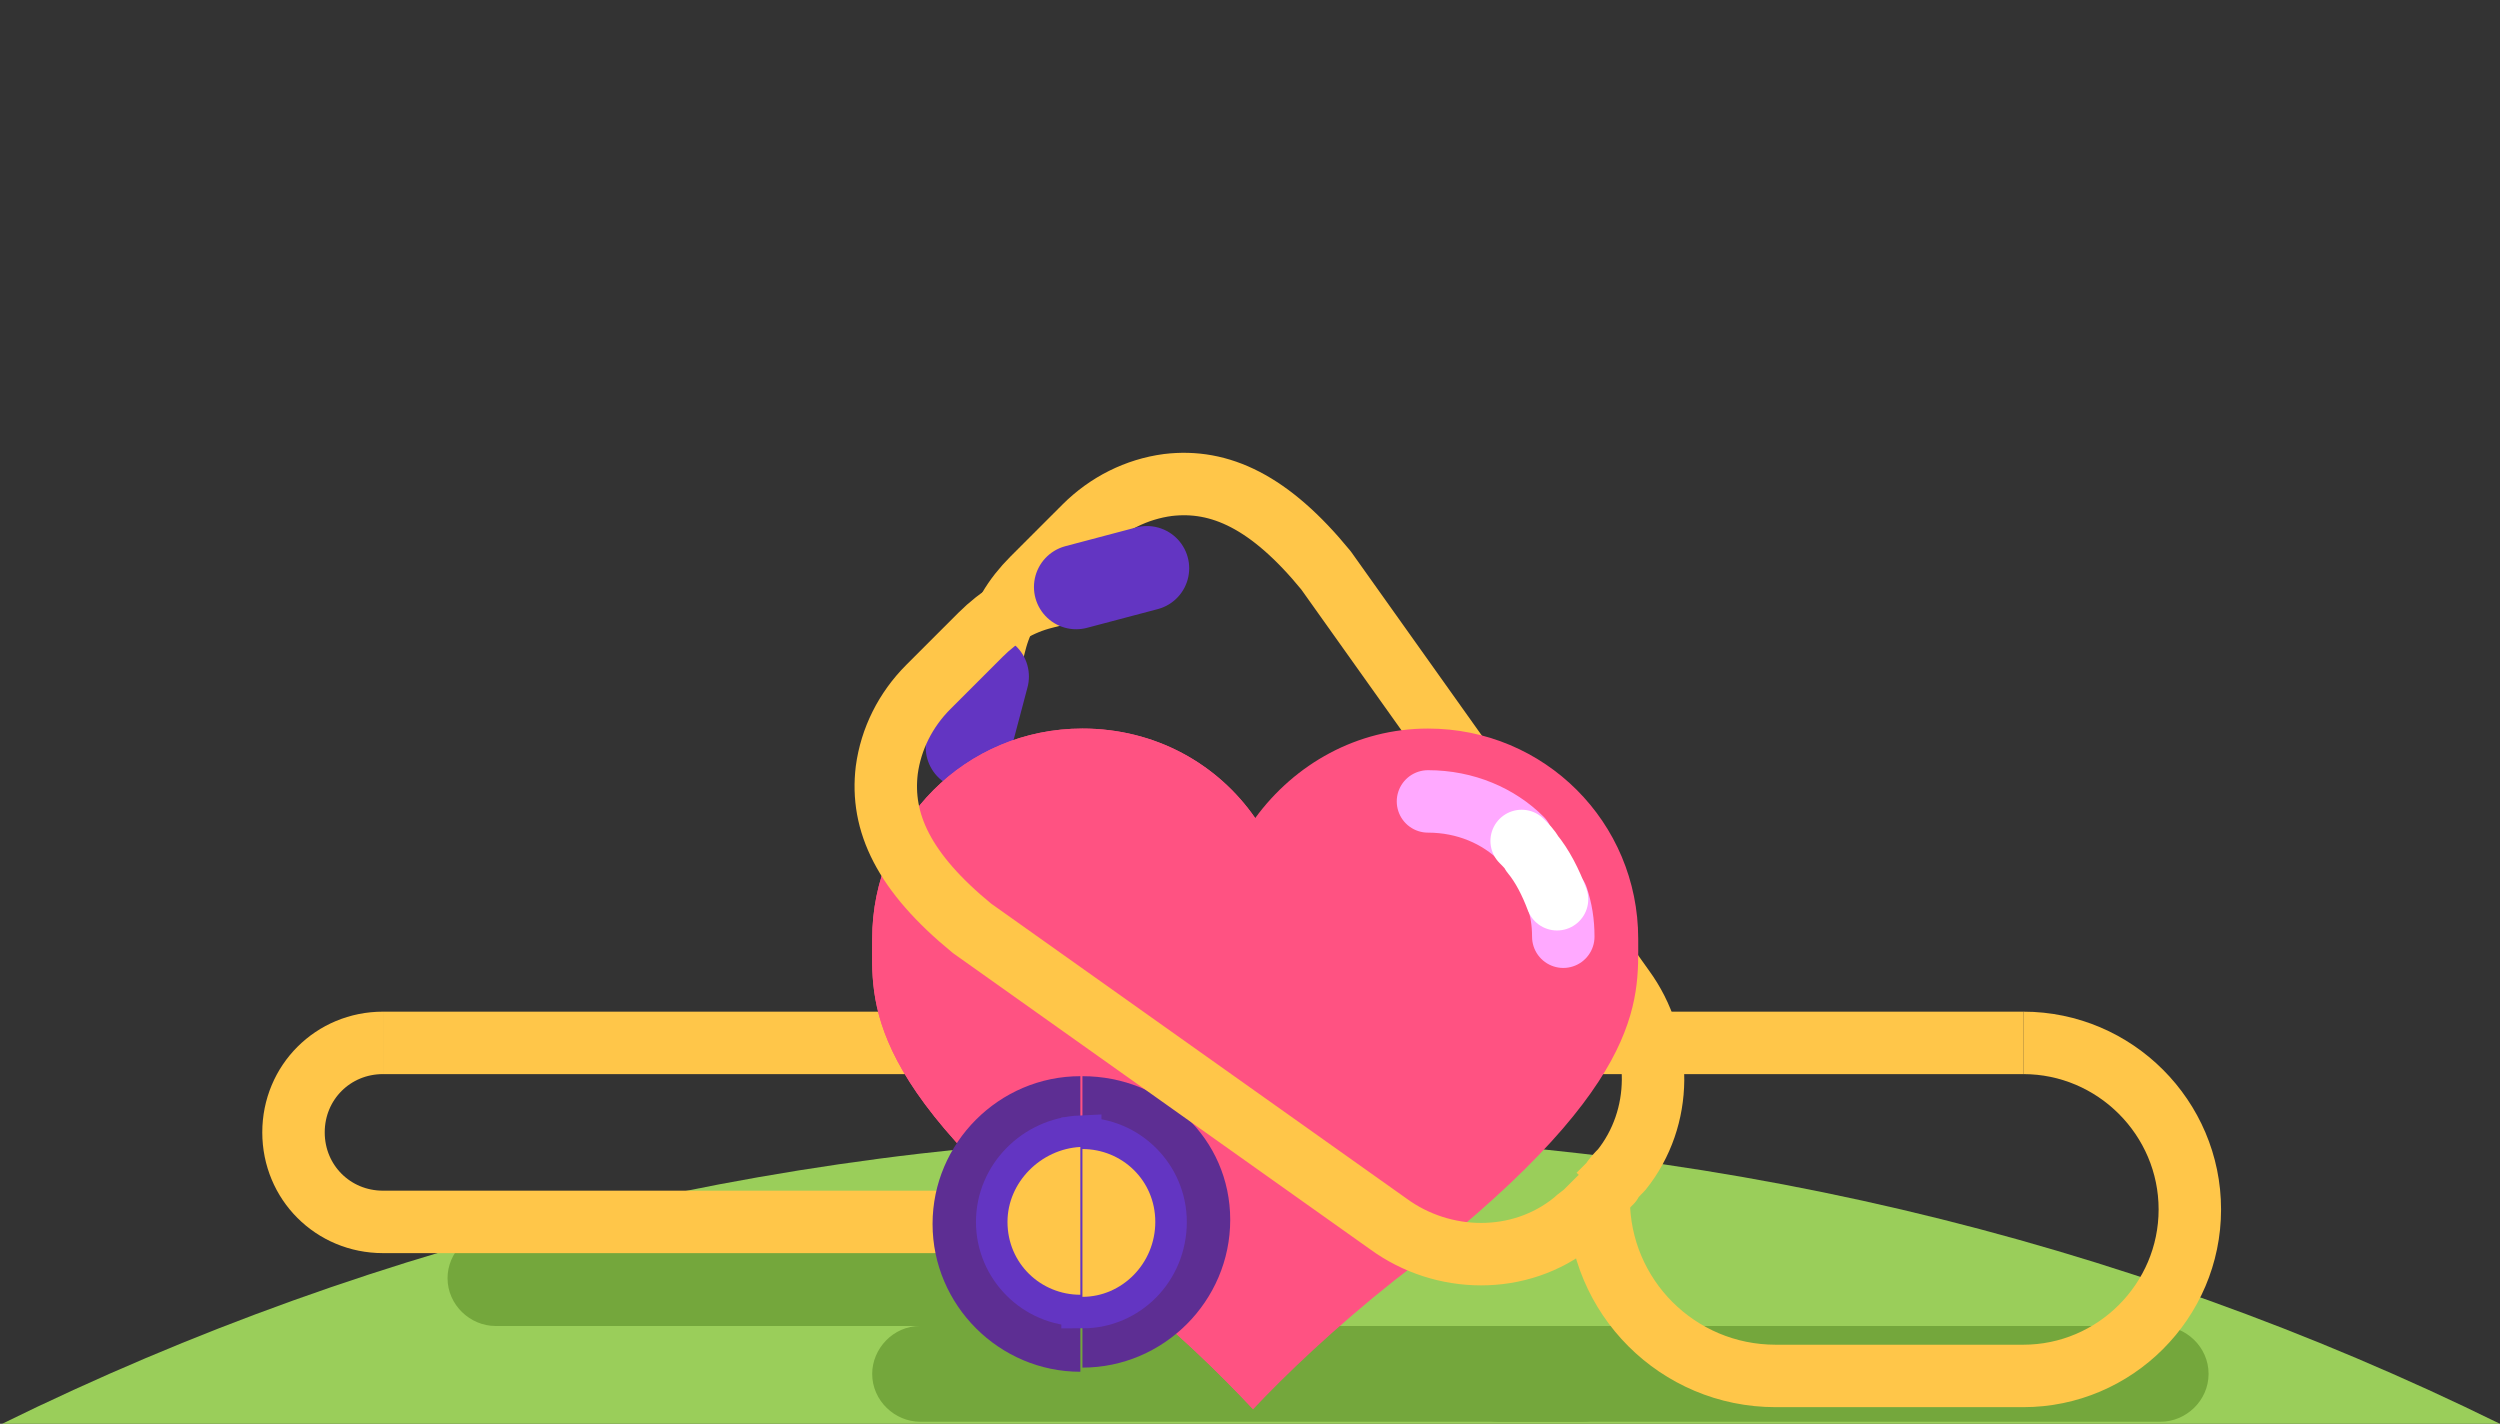 <?xml version="1.0" encoding="utf-8"?>
<!-- Generator: Adobe Illustrator 18.0.0, SVG Export Plug-In . SVG Version: 6.00 Build 0)  -->
<!DOCTYPE svg PUBLIC "-//W3C//DTD SVG 1.1//EN" "http://www.w3.org/Graphics/SVG/1.1/DTD/svg11.dtd">
<svg version="1.1" id="图层_1" xmlns="http://www.w3.org/2000/svg" xmlns:xlink="http://www.w3.org/1999/xlink" x="0px" y="0px"
	 viewBox="259.8 533 120.1 68.4" enable-background="new 259.8 533 120.1 68.4" xml:space="preserve">
<rect x="259.8" y="533" width="120.1" height="68.4" fill="#333333" stroke="none"/>
<g>
	<path id="XMLID_345_" fill="#9ACE5A" d="M319.9,587.5c-21.5,0-41.9,5-60,13.9h120C361.8,592.5,341.4,587.5,319.9,587.5z"/>
	
		<line id="XMLID_344_" fill="none" stroke="#FFC649" stroke-width="3" stroke-linejoin="round" stroke-miterlimit="10" x1="278.2" y1="583.1" x2="357" y2="583.1"/>
	<path id="XMLID_342_" fill="#74A73C" d="M335.8,601.3h-31.8c-1.2,0-2.3-1-2.3-2.3l0,0c0-1.2,1-2.3,2.3-2.3h31.8
		c1.2,0,2.3,1,2.3,2.3l0,0C338.1,600.3,337.1,601.3,335.8,601.3z"/>
	<path id="XMLID_318_" fill="#74A73C" d="M315.4,596.7h-31.8c-1.2,0-2.3-1-2.3-2.3l0,0c0-1.2,1-2.3,2.3-2.3h31.8
		c1.2,0,2.3,1,2.3,2.3l0,0C317.6,595.7,316.6,596.7,315.4,596.7z"/>
	<path id="XMLID_317_" fill="#74A73C" d="M363.6,601.3h-31.8c-1.2,0-2.3-1-2.3-2.3l0,0c0-1.2,1-2.3,2.3-2.3h31.8
		c1.2,0,2.3,1,2.3,2.3l0,0C365.9,600.3,364.8,601.3,363.6,601.3z"/>
	<path id="XMLID_308_" fill="none" stroke="#FFC649" stroke-width="3" stroke-linejoin="round" stroke-miterlimit="10" d="
		M311.8,591.7h-33.6c-2.4,0-4.3-1.9-4.3-4.3l0,0c0-2.4,1.9-4.3,4.3-4.3"/>
	<g id="XMLID_303_">
		<path id="XMLID_306_" fill="none" stroke="#FFC649" stroke-width="3" stroke-linejoin="round" stroke-miterlimit="10" d="
			M306.3,568.9l1.3-5c0.3-1.2,0.9-2.2,1.8-3.1l2.5-2.5c1.1-1.1,2.5-1.8,4-2h0c2.5-0.3,4.9,0.8,7.6,4.1l14.3,20.1
			c1.9,2.6,1.9,6.2-0.1,8.7c-0.2,0.2-0.4,0.4-0.5,0.6l-0.6,0.6"/>
		
			<line id="XMLID_304_" fill="none" stroke="#6335C2" stroke-width="4.058" stroke-linecap="round" stroke-miterlimit="10" x1="306.3" y1="568.9" x2="307.2" y2="565.5"/>
	</g>
	<g id="XMLID_289_">
		<g id="XMLID_300_">
			<path fill="#FF5282" d="M338.5,578.1C338.5,578.1,338.5,578.1,338.5,578.1c0-5.6-4.5-10.1-10.1-10.1c-3.4,0-6.4,1.7-8.3,4.3
				c-1.8-2.6-4.8-4.3-8.3-4.3c-5.6,0-10.1,4.5-10.1,10.1c0,3-0.6,7.2,11.5,16.4c2.9,2.2,5.3,4.6,6.8,6.2c1.5-1.6,3.9-3.9,6.8-6.2
				C338.9,585.3,338.5,581.1,338.5,578.1z"/>
		</g>
		<g id="XMLID_296_">
			<g>
				<path fill="#FF5282" d="M320.1,572.3c-1.8-2.6-4.8-4.3-8.3-4.3c-5.6,0-10.1,4.5-10.1,10.1c0,3-0.6,7.2,11.5,16.4
					c2.9,2.2,5.3,4.6,6.8,6.2 M338.5,578.1"/>
			</g>
		</g>
		
			<path id="XMLID_295_" fill="none" stroke="#FFA9FF" stroke-width="3" stroke-linecap="round" stroke-linejoin="round" stroke-miterlimit="10" d="
			M334.6,576.1c0.2,0.6,0.3,1.2,0.3,1.9"/>
		
			<path id="XMLID_294_" fill="none" stroke="#FFA9FF" stroke-width="3" stroke-linecap="round" stroke-linejoin="round" stroke-miterlimit="10" d="
			M328.4,571.5c1.8,0,3.4,0.7,4.5,1.8"/>
		
			<path id="XMLID_293_" fill="none" stroke="#FFFFFF" stroke-width="3" stroke-linecap="round" stroke-linejoin="round" stroke-miterlimit="10" d="
			M332.9,573.4c0.2,0.2,0.4,0.4,0.5,0.6c0.5,0.6,0.9,1.4,1.2,2.2"/>
	</g>
	<path id="XMLID_288_" fill="#5D2E93" d="M307.7,591.7c0-2.2,1.8-4,4-4v-3c-3.9,0-7.1,3.2-7.1,7.1s3.2,7.1,7.1,7.1v-3
		C309.5,595.8,307.7,594,307.7,591.7z"/>
	<path id="XMLID_287_" fill="#5D2E93" d="M311.8,584.7v3c2.2,0,4,1.8,4,4c0,2.2-1.8,4-4,4v3c3.9,0,7.1-3.2,7.1-7.1
		S315.7,584.7,311.8,584.7z"/>
	<path id="XMLID_286_" fill="#FFEF8D" stroke="#6335C2" stroke-width="2.029" stroke-miterlimit="10" d="M315.8,591.7
		c0-2.2-1.8-4-4-4v8.1C314,595.8,315.8,594,315.8,591.7z"/>
	<path id="XMLID_284_" fill="#FFC649" stroke="#6335C2" stroke-width="2.029" stroke-miterlimit="10" d="M307.7,591.7
		c0,2.2,1.8,4,4,4v-8.1C309.5,587.7,307.7,589.5,307.7,591.7z"/>
	<path id="XMLID_283_" fill="#FFC649" d="M315.3,591.7c0-2-1.6-3.5-3.5-3.5v7.1C313.7,595.3,315.3,593.7,315.3,591.7z"/>
	<path id="XMLID_281_" fill="#FFC649" d="M308.2,591.7c0,2,1.6,3.5,3.5,3.5v-7.1C309.8,588.2,308.2,589.8,308.2,591.7z"/>
	<g id="XMLID_255_">
		<path id="XMLID_280_" fill="none" stroke="#FFC649" stroke-width="3" stroke-linejoin="round" stroke-miterlimit="10" d="
			M357,583.1c4.4,0,8,3.6,8,8l0,0c0,4.4-3.6,8-8,8h-11.9c-4.7,0-8.5-3.8-8.5-8.5l0,0l-0.6,0.6c-0.2,0.2-0.4,0.3-0.6,0.5
			c-2.6,2.1-6.3,2-8.9,0.1l-20-14.2c-3.3-2.7-4.4-5.1-4.1-7.6l0,0c0.2-1.5,0.9-2.9,2-4l2.5-2.5c0.9-0.9,1.9-1.5,3.1-1.8l5-1.3"/>
		
			<line id="XMLID_256_" fill="none" stroke="#6335C2" stroke-width="4.058" stroke-linecap="round" stroke-miterlimit="10" x1="314.9" y1="560.3" x2="311.5" y2="561.2"/>
	</g>
</g>
</svg>
